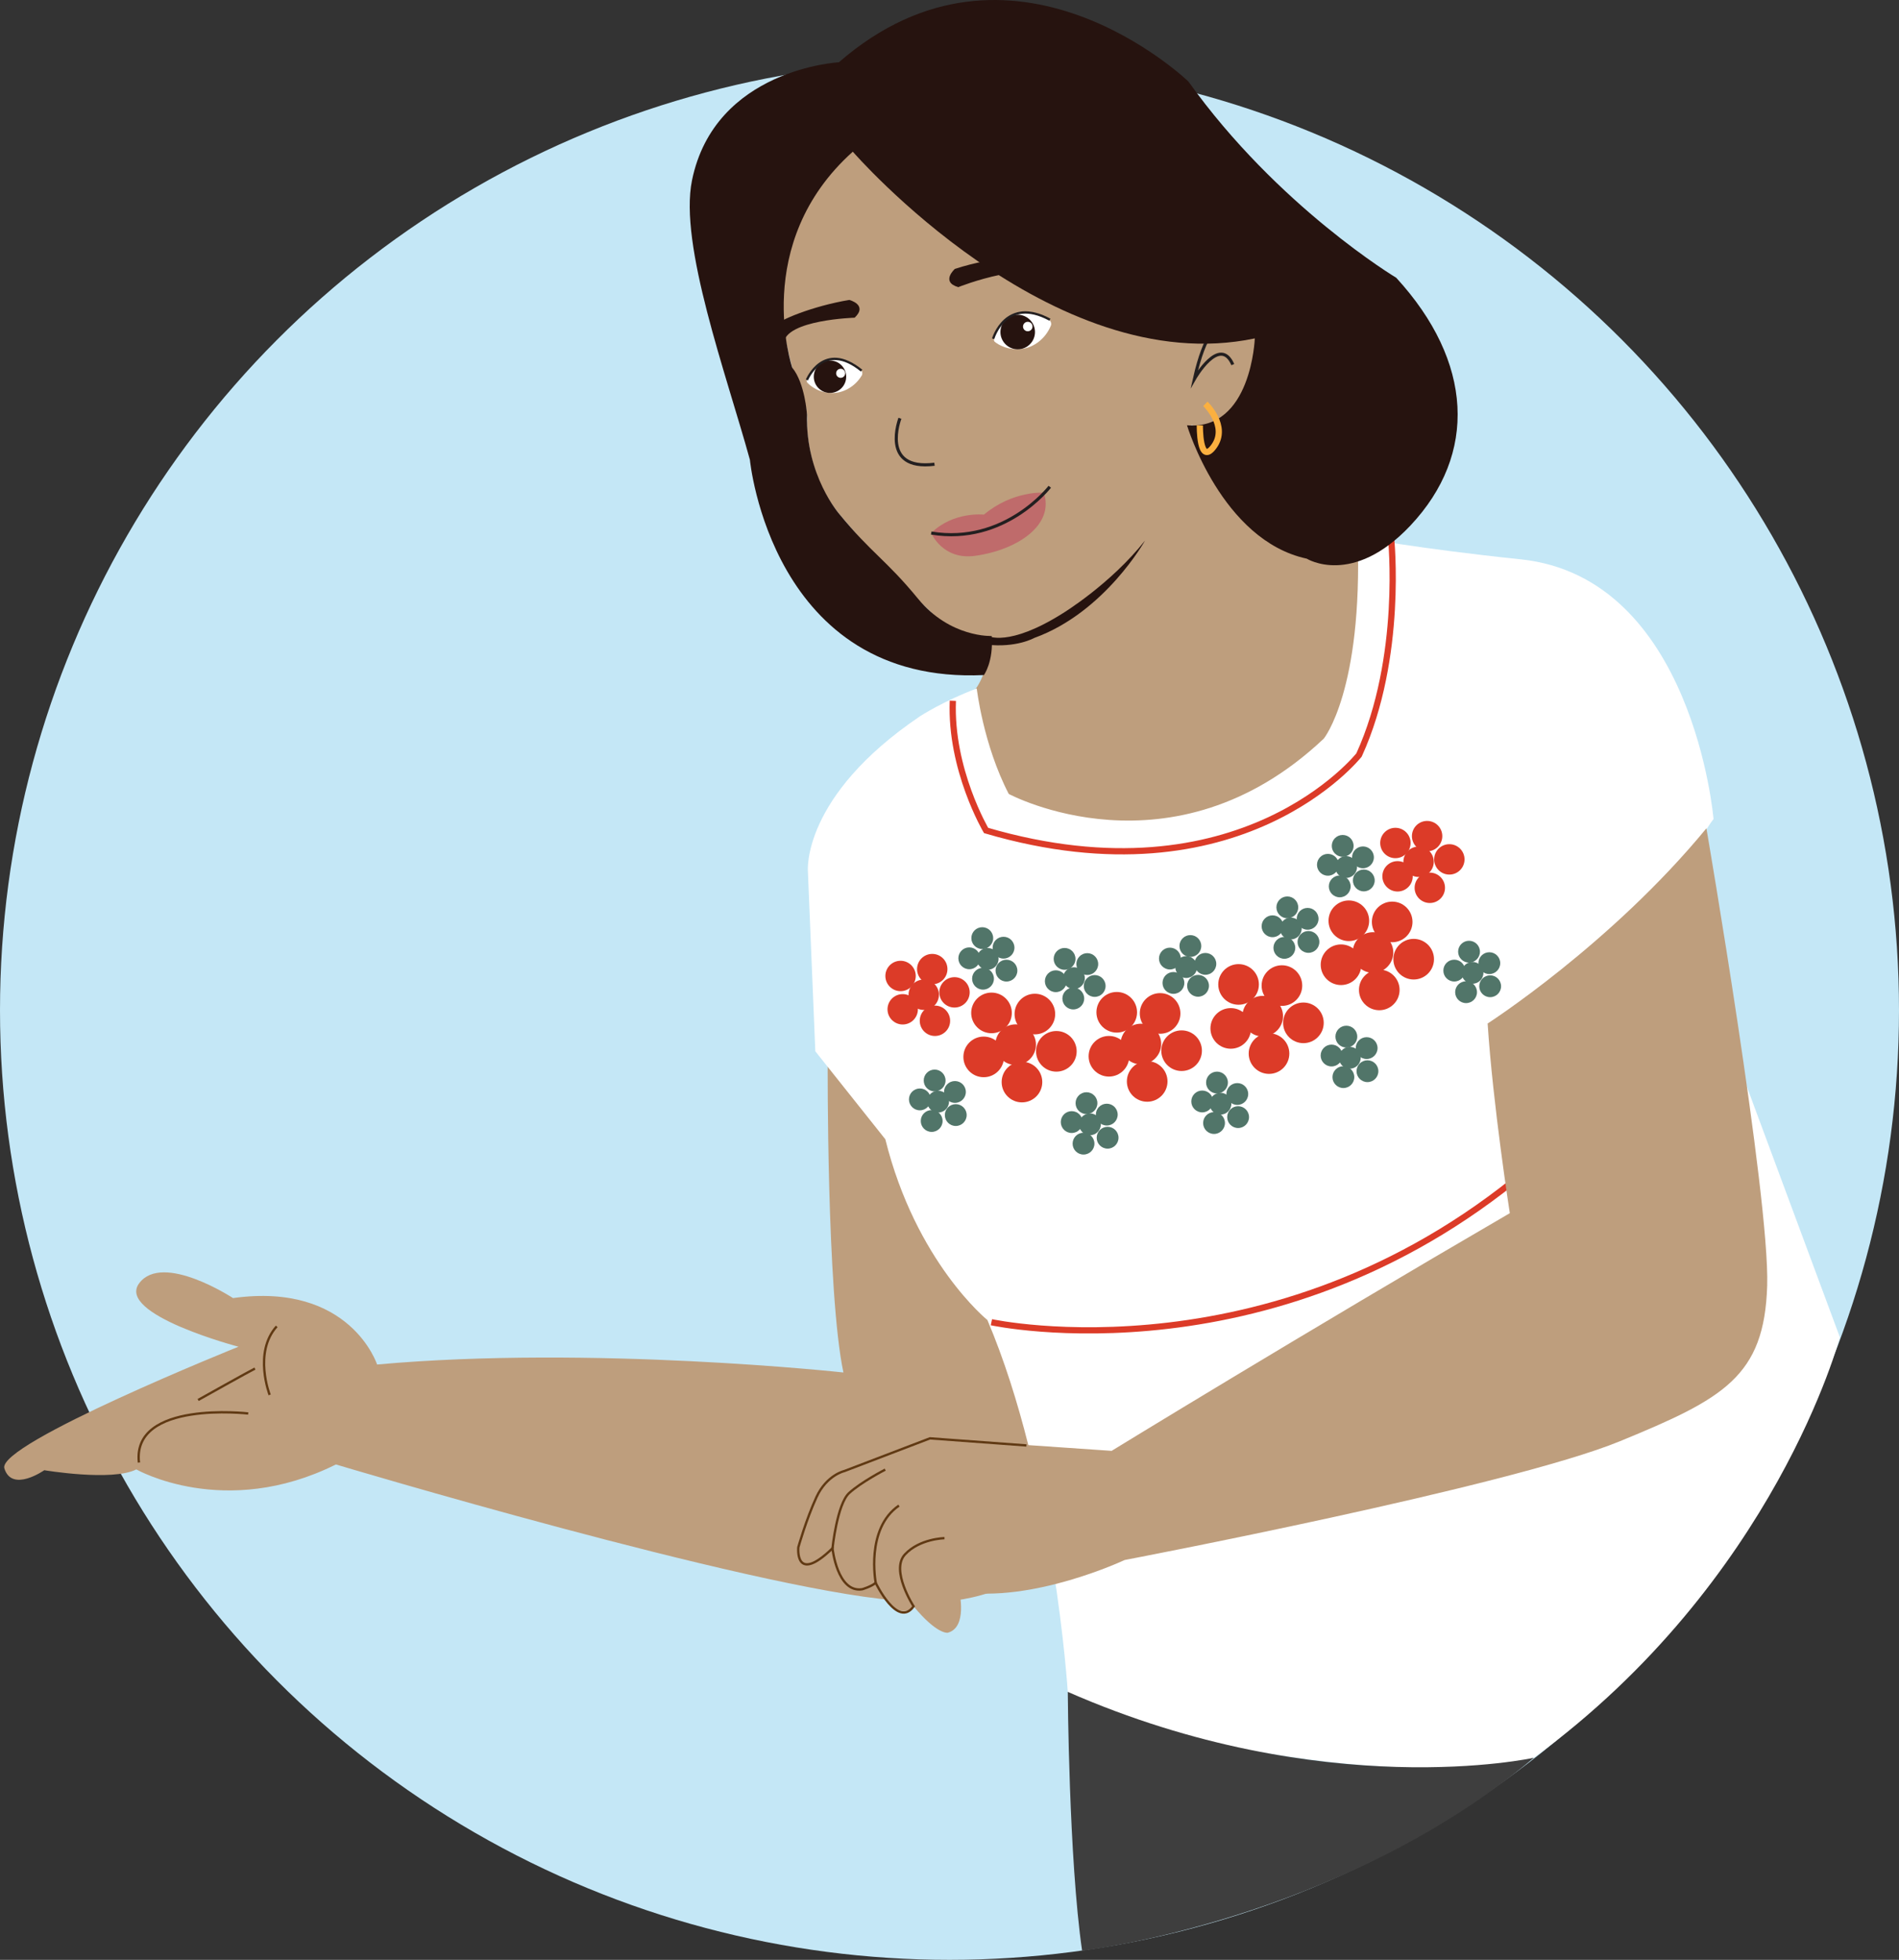 <?xml version="1.0" encoding="UTF-8"?>
<svg id="Layer_1" data-name="Layer 1" xmlns="http://www.w3.org/2000/svg" viewBox="0 0 1220 1258.94">
  <rect x="0" y="0" width="1220" height="1258.94" fill="#333333" stroke="none"/>
  <defs>
    <style>
      .cls-1, .cls-2 {
        stroke-width: 1.5px;
      }

      .cls-1, .cls-2, .cls-3, .cls-4, .cls-5 {
        fill: none;
        stroke-miterlimit: 10;
      }

      .cls-1, .cls-3 {
        stroke: #231f20;
      }

      .cls-2 {
        stroke: #603913;
      }

      .cls-6 {
        fill: #fff;
      }

      .cls-7 {
        fill: #be9e7d;
      }

      .cls-8 {
        fill: #bf6b6b;
      }

      .cls-9 {
        fill: #c4e7f6;
      }

      .cls-10 {
        fill: #dc3b28;
      }

      .cls-11 {
        fill: #3e3e3e;
      }

      .cls-12 {
        fill: #517569;
      }

      .cls-13 {
        fill: #26130f;
      }

      .cls-3 {
        stroke-width: 2px;
      }

      .cls-4 {
        stroke: #fbb040;
      }

      .cls-4, .cls-5 {
        stroke-width: 4px;
      }

      .cls-5 {
        stroke: #dc3b28;
      }
    </style>
  </defs>
  <circle class="cls-9" cx="610" cy="648.94" r="610"/>
  <g>
    <path class="cls-7" d="M531.75,682.75s-.71,148.06,10.1,198.89c0,0-161.18-17.61-299.59-5.12,0,0-17.2-53.18-92.56-42.67,0,0-45.17-29.62-60.26-9.56-15.09,20.07,63.78,40.8,63.78,40.8,0,0-155.26,62.35-150.42,78.13,4.84,15.79,25.65,1.2,25.65,1.2,0,0,43.69,7.34,59.13-.52,0,0,56.71,32.41,128.23-3.18,0,0,265.08,79.41,358.83,87.25,0,0,120.87,22.14,130.79-107.56l-11.44-209.05"/>
    <path class="cls-7" d="M784.76,263.14s27.66,68.78,93.59,65.89c0,0,13.36,258.03-156.43,302.39,0,0-135.33-5.27-95.68-188.12,0,0,10.96-13.09,8.18-34.87"/>
    <path class="cls-7" d="M759.27,209.25s-41.76-158.07-186.87-137.98c0,0-101.61,22.73-63.45,164.87,0,0,10.68,21.79,9.51,34.87,0,0-.98,33.19,20.91,59.38,32.77,39.21,62.16,66.01,62.16,66.01,0,0,18.51,18.09,54.1,10.68,0,0,24.79-6.22,52.04-33.62,0,0,72.22-54.24,57.7-100.52,0,0,40.26,15.61,43.6-43.67,0,0-3.42-80.29-49.69-20.03Z"/>
    <path class="cls-13" d="M615.64,184.45s48.21-19.55,72.3-5.21c0,0-19.07-24.49-74.51-6.49,0,0-9.33,8.36,2.21,11.7Z"/>
    <path class="cls-13" d="M498.93,208.93c.08-2.83,23.42-12.44,46.72-16.26,0,0,12.13,3.15,3.41,11.41,0,0-44.25,1.33-45.55,16.31,0,0-4.77-4.49-4.57-11.46Z"/>
    <path class="cls-3" d="M578.16,268.69s-13.07,33.91,22.2,29.52"/>
    <path class="cls-3" d="M800.64,214.58s-20.01-30.24-33.28,28.78c0,0,16.22-28.42,24.65-9.15"/>
    <path class="cls-13" d="M634.44,408.43s13.26,7.62,48.26-14.42c0,0,30.73-18.71,52.94-46.81,0,0-25.78,46.18-71.17,62.59,0,0-11.61,6.55-30.68,4.28,0,0,2.63-.91,.65-5.64Z"/>
    <g>
      <path class="cls-6" d="M675.23,207.3s-.19-1.06-1.14-1.79c-3.15-2.43-10.18-6.75-19.6-4.97-10.55,2-14.49,13.01-15.8,16.92-.23,.67-.09,1.2-.09,1.2,0,0,.07,.59,.51,.94,2.05,1.64,8.7,6.03,18.72,4.29,5.96-1.03,13.71-5.81,17.35-14.86,.25-.63,.14-1.35,.06-1.73Z"/>
      <circle class="cls-13" cx="653.82" cy="213.28" r="11.1"/>
      <circle class="cls-6" cx="660.28" cy="209.76" r="3.05"/>
      <path class="cls-1" d="M638.04,217.6s8.07-27.61,36.44-12.25"/>
    </g>
    <g>
      <path class="cls-6" d="M553.99,239.5s-.03-1.01-.81-1.83c-2.58-2.71-8.5-7.73-17.52-7.42-10.1,.35-15.33,10.02-17.11,13.47-.31,.59-.26,1.11-.26,1.11,0,0-.02,.56,.34,.95,1.68,1.81,7.23,6.85,16.79,6.67,5.69-.11,13.58-3.44,18.26-11.34,.33-.55,.33-1.23,.3-1.6Z"/>
      <circle class="cls-13" cx="533.22" cy="241.99" r="10.41"/>
      <circle class="cls-6" cx="540.08" cy="239.8" r="2.91"/>
      <path class="cls-1" d="M518.4,244.07s10.63-25.94,35.12-6"/>
    </g>
    <path class="cls-6" d="M985.44,1129.13c-32.04,10.46-68.33,7.38-104.1,5.16,0,0-120.3-6.73-195.36-47.48,0,0-8.62-137.52-51.62-238.84,0,0-45.94-37.12-65.58-116.13l-44.99-56.53-4.76-115.65s-4.29-47.96,72.06-99.58c0,0,15.35-9.96,36.42-17.81,0,0,4.1,35.97,20.55,67.73,0,0,105,56.4,202.4-35.53,0,0,25.13-30.79,21.74-129.44,0,0,37.78,7.28,104.74,14.27,110.91,11.57,123.91,166.85,123.91,166.85,0,0-29.08,35.21-12.49,80.6l93.65,252.24s-41.1,156.4-196.57,270.13"/>
    <path class="cls-5" d="M893.68,345.58s8.09,76.5-20.57,139.38c0,0-76,96.46-239.6,48.51,0,0-23.16-39.15-21.36-83.31"/>
    <path class="cls-5" d="M636.92,849.35s186.17,40.56,351.42-104.08c0,0,23.82-29.22,39.4-55.71"/>
    <g>
      <circle class="cls-10" cx="717.44" cy="650.26" r="13.05"/>
      <circle class="cls-10" cx="732.95" cy="670.65" r="13.05"/>
      <circle class="cls-10" cx="737" cy="694.67" r="13.05"/>
      <circle class="cls-10" cx="712.43" cy="678.51" r="13.05"/>
      <circle class="cls-10" cx="759.11" cy="674.93" r="13.05"/>
      <circle class="cls-10" cx="745.3" cy="651" r="13.05"/>
    </g>
    <g>
      <circle class="cls-10" cx="636.99" cy="650.66" r="13.05"/>
      <circle class="cls-10" cx="652.5" cy="671.06" r="13.05"/>
      <circle class="cls-10" cx="656.55" cy="695.08" r="13.05"/>
      <circle class="cls-10" cx="631.97" cy="678.92" r="13.05"/>
      <circle class="cls-10" cx="678.65" cy="675.34" r="13.05"/>
      <circle class="cls-10" cx="664.84" cy="651.4" r="13.05"/>
    </g>
    <g>
      <circle class="cls-10" cx="795.71" cy="632.37" r="13.05"/>
      <circle class="cls-10" cx="811.22" cy="652.76" r="13.05"/>
      <circle class="cls-10" cx="815.27" cy="676.78" r="13.05"/>
      <circle class="cls-10" cx="790.69" cy="660.62" r="13.05"/>
      <circle class="cls-10" cx="837.37" cy="657.04" r="13.05"/>
      <circle class="cls-10" cx="823.56" cy="633.11" r="13.05"/>
    </g>
    <g>
      <circle class="cls-10" cx="866.55" cy="591.47" r="13.05"/>
      <circle class="cls-10" cx="882.06" cy="611.87" r="13.05"/>
      <circle class="cls-10" cx="886.11" cy="635.89" r="13.05"/>
      <circle class="cls-10" cx="861.53" cy="619.72" r="13.05"/>
      <circle class="cls-10" cx="908.21" cy="616.15" r="13.05"/>
      <circle class="cls-10" cx="894.4" cy="592.21" r="13.05"/>
    </g>
    <g>
      <circle class="cls-10" cx="896.47" cy="541.51" r="9.76"/>
      <circle class="cls-10" cx="911.36" cy="553.57" r="9.76"/>
      <circle class="cls-10" cx="918.57" cy="570.3" r="9.76"/>
      <circle class="cls-10" cx="897.85" cy="562.92" r="9.76"/>
      <circle class="cls-10" cx="931.12" cy="552.04" r="9.76"/>
      <circle class="cls-10" cx="916.84" cy="537.1" r="9.76"/>
    </g>
    <g>
      <circle class="cls-10" cx="578.56" cy="626.93" r="9.76"/>
      <circle class="cls-10" cx="593.45" cy="638.99" r="9.76"/>
      <circle class="cls-10" cx="600.65" cy="655.72" r="9.76"/>
      <circle class="cls-10" cx="579.93" cy="648.34" r="9.76"/>
      <circle class="cls-10" cx="613.21" cy="637.46" r="9.76"/>
      <circle class="cls-10" cx="598.92" cy="622.52" r="9.76"/>
    </g>
    <g>
      <circle class="cls-12" cx="862.6" cy="543.36" r="7.01"/>
      <circle class="cls-12" cx="864.82" cy="556.95" r="7.01"/>
      <circle class="cls-12" cx="860.7" cy="569.38" r="7.01"/>
      <circle class="cls-12" cx="853.1" cy="555.51" r="7.01"/>
      <circle class="cls-12" cx="876.16" cy="565.57" r="7.01"/>
      <circle class="cls-12" cx="875.63" cy="550.73" r="7.01"/>
    </g>
    <g>
      <circle class="cls-12" cx="827.03" cy="582.85" r="7.01"/>
      <circle class="cls-12" cx="829.26" cy="596.44" r="7.01"/>
      <circle class="cls-12" cx="825.13" cy="608.87" r="7.01"/>
      <circle class="cls-12" cx="817.53" cy="595" r="7.01"/>
      <circle class="cls-12" cx="840.6" cy="605.06" r="7.01"/>
      <circle class="cls-12" cx="840.07" cy="590.22" r="7.01"/>
    </g>
    <g>
      <circle class="cls-12" cx="864.95" cy="665.89" r="7.01"/>
      <circle class="cls-12" cx="867.17" cy="679.48" r="7.01"/>
      <circle class="cls-12" cx="863.05" cy="691.91" r="7.01"/>
      <circle class="cls-12" cx="855.45" cy="678.04" r="7.01"/>
      <circle class="cls-12" cx="878.51" cy="688.1" r="7.01"/>
      <circle class="cls-12" cx="877.99" cy="673.26" r="7.01"/>
    </g>
    <g>
      <circle class="cls-12" cx="781.85" cy="695.39" r="7.01"/>
      <circle class="cls-12" cx="784.08" cy="708.98" r="7.01"/>
      <circle class="cls-12" cx="779.95" cy="721.4" r="7.01"/>
      <circle class="cls-12" cx="772.35" cy="707.54" r="7.01"/>
      <circle class="cls-12" cx="795.42" cy="717.6" r="7.01"/>
      <circle class="cls-12" cx="794.89" cy="702.75" r="7.01"/>
    </g>
    <g>
      <circle class="cls-12" cx="698" cy="708.63" r="7.01"/>
      <circle class="cls-12" cx="700.23" cy="722.22" r="7.01"/>
      <circle class="cls-12" cx="696.1" cy="734.64" r="7.01"/>
      <circle class="cls-12" cx="688.51" cy="720.78" r="7.01"/>
      <circle class="cls-12" cx="711.57" cy="730.84" r="7.01"/>
      <circle class="cls-12" cx="711.04" cy="715.99" r="7.01"/>
    </g>
    <g>
      <circle class="cls-12" cx="600.45" cy="694.07" r="7.01"/>
      <circle class="cls-12" cx="602.68" cy="707.66" r="7.01"/>
      <circle class="cls-12" cx="598.55" cy="720.09" r="7.01"/>
      <circle class="cls-12" cx="590.96" cy="706.22" r="7.01"/>
      <circle class="cls-12" cx="614.02" cy="716.28" r="7.01"/>
      <circle class="cls-12" cx="613.49" cy="701.44" r="7.01"/>
    </g>
    <g>
      <circle class="cls-12" cx="943.77" cy="611.33" r="7.01"/>
      <circle class="cls-12" cx="946" cy="624.92" r="7.01"/>
      <circle class="cls-12" cx="941.87" cy="637.35" r="7.01"/>
      <circle class="cls-12" cx="934.28" cy="623.48" r="7.01"/>
      <circle class="cls-12" cx="957.34" cy="633.54" r="7.01"/>
      <circle class="cls-12" cx="956.81" cy="618.7" r="7.01"/>
    </g>
    <g>
      <circle class="cls-12" cx="764.74" cy="607.69" r="7.01"/>
      <circle class="cls-12" cx="762.07" cy="621.21" r="7.01"/>
      <circle class="cls-12" cx="753.86" cy="631.4" r="7.01"/>
      <circle class="cls-12" cx="751.59" cy="615.75" r="7.01"/>
      <circle class="cls-12" cx="769.68" cy="633.25" r="7.01"/>
      <circle class="cls-12" cx="774.38" cy="619.16" r="7.01"/>
    </g>
    <g>
      <circle class="cls-12" cx="683.93" cy="615.95" r="7.01"/>
      <circle class="cls-12" cx="689.94" cy="628.34" r="7.01"/>
      <circle class="cls-12" cx="689.53" cy="641.42" r="7.01"/>
      <circle class="cls-12" cx="678.29" cy="630.3" r="7.01"/>
      <circle class="cls-12" cx="703.27" cy="633.36" r="7.01"/>
      <circle class="cls-12" cx="698.52" cy="619.28" r="7.01"/>
    </g>
    <g>
      <circle class="cls-12" cx="631.05" cy="602.62" r="7.01"/>
      <circle class="cls-12" cx="634.51" cy="615.95" r="7.01"/>
      <circle class="cls-12" cx="631.53" cy="628.7" r="7.01"/>
      <circle class="cls-12" cx="622.7" cy="615.58" r="7.01"/>
      <circle class="cls-12" cx="646.59" cy="623.5" r="7.01"/>
      <circle class="cls-12" cx="644.71" cy="608.76" r="7.01"/>
    </g>
    <path class="cls-13" d="M547.88,97.43s127.69,147.33,258.26,119.95c0,0-2.18,59.33-43.56,55.8,0,0,22.2,73.91,76.94,85.69,0,0,29.3,18.3,66.56-21.24,43.29-45.93,40.34-105.3-9.07-159.2,0,0-76.1-45.6-133.53-126.08,0,0-113.26-109.06-224.55-12.35,0,0-79.67,4.22-94.35,75.8-8.49,41.4,22,124.41,37.19,179.55,0,0,13.77,144.7,150.35,138.28,0,0,6.26-8.6,4.97-25.09,0,0-26.6,1.25-47.28-23.92-20.69-25.17-29.82-29.12-50.45-54.23,0,0-21.92-24.81-20.9-63.99,0,0-1.23-20.21-9.52-30.26,0,0-26.93-79.67,38.94-138.71"/>
    <path class="cls-4" d="M774.37,259.42s14.95,14.32,5.5,27.33c-9.45,13.02-9.04-13.54-9.04-13.54"/>
    <path class="cls-7" d="M1096.27,532.06s40.75,237.16,39.05,293.76c-1.76,58.52-28.1,72.66-94.53,99.95-71.08,29.21-318.27,76.33-318.27,76.33,0,0-59.46,28-106.24,20.25,0,0,5.49,23.13-7.45,26.48,0,0-6.78,1.27-21.88-16.97,0,0-9.91,13.31-24.34-15.1,0,0-12.99,14.36-23.79-8.42l-3.97-13.76s-13.09,15.08-19.6,9.04c-6.51-6.04,4.1-24.39,4.1-24.39,0,0,6.53-31.4,23.08-34.25,16.54-2.86,55.02-21.03,55.02-21.03l116.71,8.03s121.96-74.77,255.81-152.68c0,0-10.87-69.65-14.25-121.84,0,0,79.42-51.03,140.56-125.39Z"/>
    <path class="cls-2" d="M659.42,928.51l-61.98-4.57-55.02,21.03s-11.31,2.5-17.88,16.73-11.65,32.19-11.65,32.19c0,0-2.52,24.33,21.94,.68,0,0,3.03,28.82,19.07,26.31,0,0,5.71-1.61,8.69-4.12,0,0,14.1,29.53,24.34,15.1,0,0-15.03-23.18-5.55-33.35,9.48-10.17,25.38-10.44,25.38-10.44"/>
    <path class="cls-2" d="M534.84,994.58s2.93-28.41,10.68-35.5c7.75-7.09,23.18-15.04,23.18-15.04"/>
    <path class="cls-2" d="M562.61,1016.76s-6.73-34.75,14.91-49.62"/>
    <path class="cls-2" d="M159.46,907.98s-74.72-8.62-70.2,31.52"/>
    <path class="cls-2" d="M127.29,899.3s33.8-18.93,36.5-20.17"/>
    <path class="cls-2" d="M173.25,896.03s-10.62-27.17,4.51-44"/>
    <g>
      <path class="cls-8" d="M670.6,316.47s-19.89-1.46-38.5,14.11c0,0-19.55-2.24-33.86,11.82,0,0,7.36,17.59,28.27,14.64,27.83-3.92,50.97-20.18,44.08-40.57Z"/>
      <path class="cls-3" d="M674.42,312.68s-28.91,37.58-76.16,29.73"/>
    </g>
    <path class="cls-11" d="M685.99,1086.8s.64,107.51,9.21,166.33c0,0,165.64-19.24,290.24-124,0,0-134.88,29.83-299.46-42.33Z"/>
  </g>
</svg>